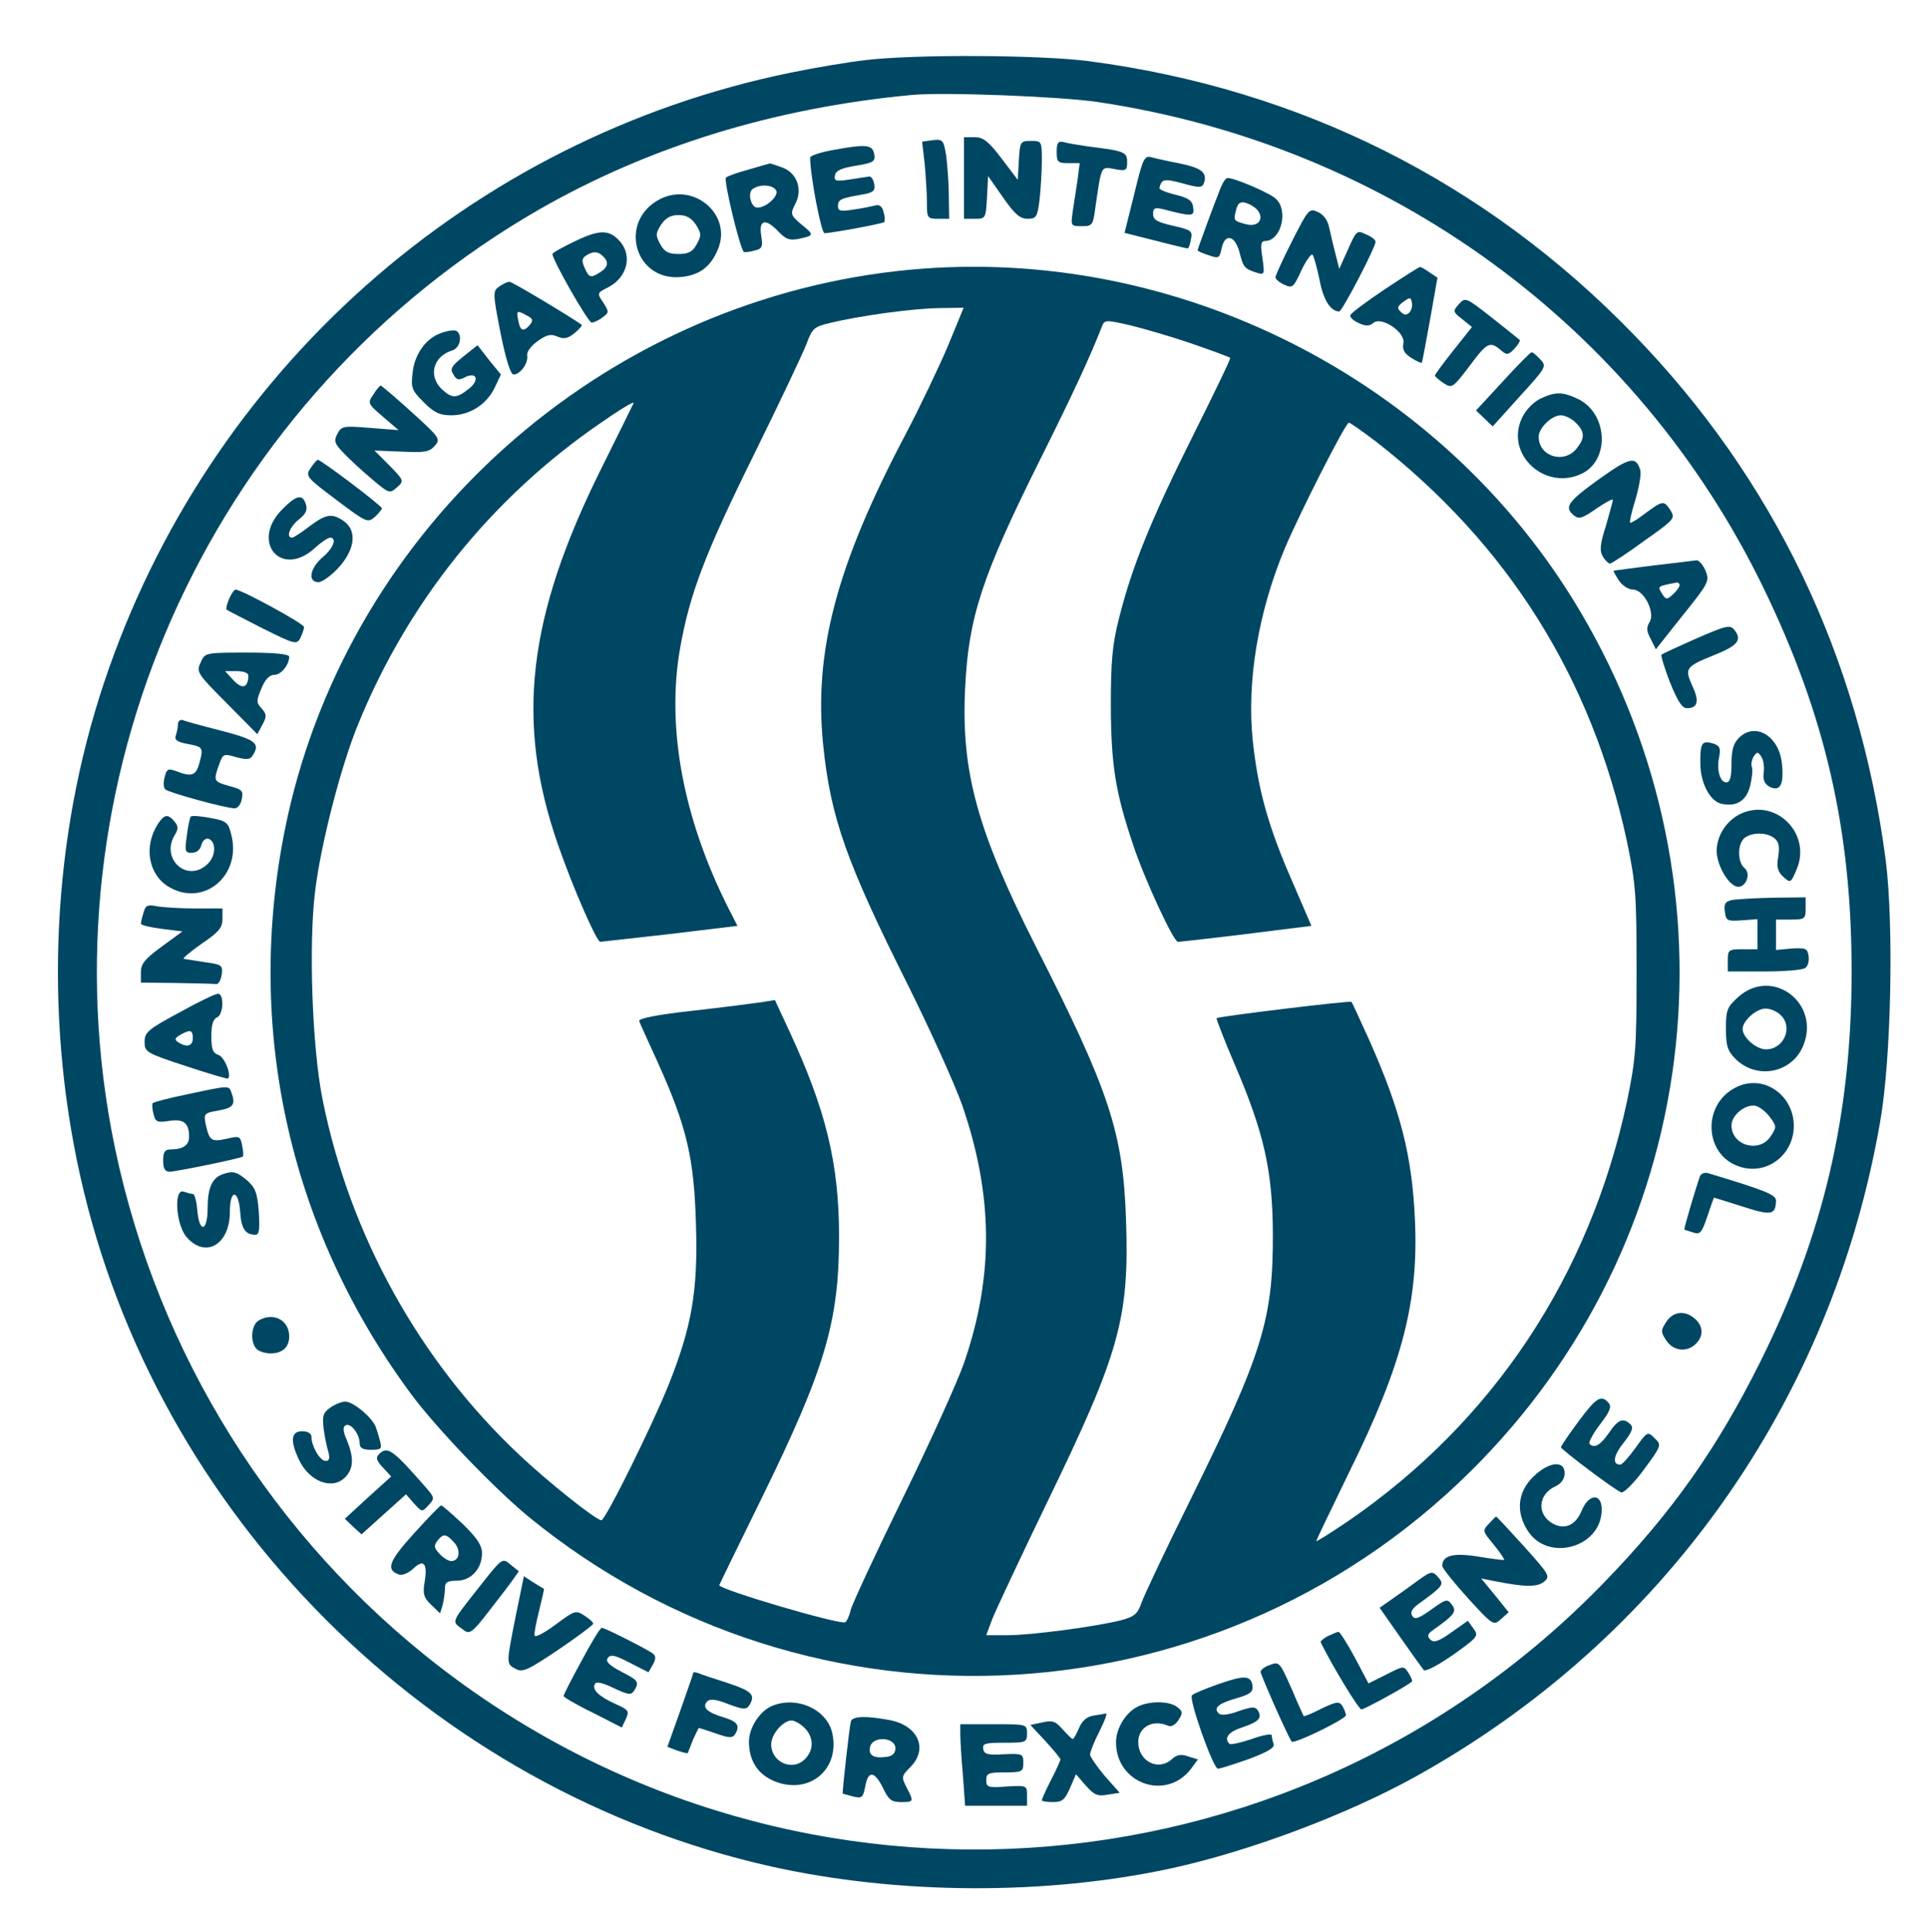 <?xml version="1.0" standalone="no"?>
<!DOCTYPE svg PUBLIC "-//W3C//DTD SVG 20010904//EN"
 "http://www.w3.org/TR/2001/REC-SVG-20010904/DTD/svg10.dtd">
<svg version="1.0" xmlns="http://www.w3.org/2000/svg"
 width="520pt" height="521pt" viewBox="0 0 520 521"
 preserveAspectRatio="xMidYMid meet">

<g transform="translate(0,521) scale(0.1,-0.1)"
fill="#004763" stroke="none">
<path d="M2335 5048 c-44 -5 -135 -20 -203 -34 -864 -177 -1571 -805 -1851
-1644 -140 -418 -163 -889 -65 -1330 204 -918 945 -1658 1865 -1864 342 -76
739 -78 1077 -5 211 46 470 143 657 246 669 370 1125 1011 1256 1768 30 170
37 531 15 705 -72 549 -302 1029 -681 1419 -399 411 -898 661 -1468 736 -130
17 -466 19 -602 3z m625 -113 c786 -117 1453 -604 1796 -1310 167 -344 238
-653 238 -1035 0 -386 -75 -707 -245 -1050 -117 -235 -238 -407 -419 -594
-852 -883 -2231 -969 -3185 -199 -442 357 -741 860 -845 1418 -181 981 283
1978 1154 2480 297 170 633 274 1006 309 87 8 396 -4 500 -19z"/>
<path d="M2516 4832 l-29 -4 7 -60 c3 -34 6 -81 6 -104 0 -42 1 -44 30 -44
l30 0 -1 63 c0 34 -4 82 -7 107 -7 42 -9 45 -36 42z"/>
<path d="M2600 4730 l0 -110 30 0 c28 0 29 1 32 58 l3 57 40 -57 c31 -45 46
-58 66 -58 24 0 27 4 33 53 3 28 6 76 6 105 0 51 -1 52 -29 52 -29 0 -30 -2
-33 -52 l-3 -53 -44 58 c-35 46 -49 57 -72 57 l-29 0 0 -110z"/>
<path d="M2850 4801 c0 -28 3 -31 31 -31 l31 0 -6 -47 c-4 -27 -10 -65 -13
-85 -5 -37 -5 -38 25 -38 28 0 30 3 36 48 17 118 15 113 52 106 31 -6 34 -4
34 19 0 27 -7 30 -105 42 -27 4 -58 9 -67 12 -14 3 -18 -2 -18 -26z"/>
<path d="M2250 4806 c-36 -6 -65 -16 -65 -21 0 -48 30 -205 39 -204 23 1 157
26 161 30 2 3 2 15 -2 27 -3 15 -11 21 -22 18 -9 -2 -35 -8 -58 -11 -36 -6
-43 -4 -43 9 0 18 7 21 63 31 32 5 38 10 35 28 -2 12 -8 21 -13 21 -6 -1 -29
-4 -53 -8 -38 -6 -43 -4 -40 11 2 13 18 20 56 26 47 8 53 11 50 30 -4 27 -21
29 -108 13z"/>
<path d="M3059 4686 l-26 -104 83 -21 c46 -12 85 -21 87 -21 3 0 7 11 9 25 5
22 1 25 -48 36 -43 10 -54 16 -54 32 0 16 5 18 26 13 81 -21 86 -20 82 5 -2
18 -12 25 -48 34 -25 6 -44 14 -43 18 6 24 12 26 61 13 46 -13 54 -13 59 0 10
28 -6 41 -64 53 -32 6 -67 14 -78 17 -19 5 -23 -5 -46 -100z"/>
<path d="M2020 4753 c-30 -8 -58 -18 -62 -22 -7 -6 37 -189 48 -200 1 -2 14
-1 28 3 22 5 24 10 19 41 -7 43 12 47 47 10 20 -21 30 -24 55 -19 41 9 42 10
6 39 -29 25 -30 28 -16 55 21 40 4 85 -37 99 -17 6 -31 11 -32 10 -1 0 -26 -7
-56 -16z m74 -58 c5 -15 -28 -45 -51 -45 -18 0 -28 41 -12 51 22 14 56 10 63
-6z"/>
<path d="M3292 4703 c-17 -42 -62 -165 -62 -168 0 -2 13 -8 29 -13 28 -10 30
-9 36 19 9 41 36 34 48 -11 10 -41 14 -45 45 -55 23 -7 23 -6 17 39 -6 37 -4
46 7 46 43 0 64 82 29 114 -17 16 -111 56 -130 56 -5 0 -13 -12 -19 -27z m99
-59 c20 -24 3 -47 -29 -39 -35 9 -36 10 -28 39 4 18 11 23 26 19 10 -3 24 -11
31 -19z"/>
<path d="M1780 4673 c-114 -59 -69 -223 58 -210 49 5 79 28 98 74 40 93 -64
183 -156 136z m97 -69 c15 -24 15 -29 2 -53 -11 -20 -22 -26 -49 -26 -27 0
-38 6 -49 26 -13 24 -13 29 2 53 12 18 26 26 47 26 21 0 35 -8 47 -26z"/>
<path d="M3485 4560 c-25 -49 -45 -93 -45 -98 0 -5 11 -14 24 -20 22 -10 25
-7 46 39 13 27 27 46 30 42 4 -5 12 -35 19 -68 10 -54 30 -85 53 -85 8 0 98
173 98 188 0 5 -11 14 -26 20 -24 12 -26 10 -48 -40 l-24 -53 -10 40 c-6 22
-13 54 -17 71 -4 20 -15 35 -30 42 -24 11 -26 9 -70 -78z"/>
<path d="M1552 4560 c-34 -16 -62 -32 -62 -35 0 -16 96 -185 106 -185 5 0 19
6 29 14 18 13 18 15 2 40 -17 25 -17 26 13 41 51 26 66 84 33 123 -29 33 -54
34 -121 2z m78 -45 c14 -16 7 -30 -21 -45 -16 -9 -21 -7 -31 15 -10 22 -9 28
3 36 20 13 35 11 49 -6z"/>
<path d="M2420 4479 c-802 -90 -1470 -688 -1644 -1470 -121 -550 -3 -1105 333
-1559 69 -93 223 -253 316 -330 765 -627 1882 -561 2571 152 607 627 707 1577
246 2322 -381 615 -1103 966 -1822 885z m135 -206 c-25 -58 -76 -165 -114
-237 -185 -351 -246 -583 -221 -833 20 -198 62 -317 231 -654 59 -119 124
-263 144 -319 84 -244 86 -461 5 -696 -17 -49 -91 -213 -165 -364 -74 -151
-137 -287 -141 -303 -3 -15 -10 -29 -14 -32 -13 -8 -340 88 -340 100 0 1 52
108 115 236 171 349 208 475 208 704 0 196 -35 341 -134 554 l-39 84 -37 -6
c-21 -3 -105 -14 -186 -23 -99 -11 -146 -21 -143 -28 2 -6 25 -56 50 -111 78
-173 98 -257 103 -435 6 -180 -11 -277 -73 -433 -44 -110 -171 -367 -182 -367
-14 0 -144 103 -222 177 -269 253 -457 593 -530 958 -28 139 -38 419 -20 562
15 125 69 334 114 445 135 334 362 616 657 818 50 35 90 59 88 53 -2 -5 -41
-83 -86 -174 -201 -403 -234 -686 -117 -1020 39 -112 103 -259 113 -259 3 0
88 10 188 21 l182 22 -25 49 c-121 240 -167 485 -130 698 26 148 67 256 200
525 68 138 131 271 141 297 16 43 21 47 64 57 82 20 224 39 293 40 l67 1 -44
-107z m660 10 c55 -19 101 -36 103 -38 2 -2 -44 -97 -101 -211 -113 -226 -165
-355 -199 -492 -18 -70 -22 -116 -22 -237 1 -159 12 -230 60 -373 30 -91 109
-262 121 -262 4 0 87 9 184 21 l176 22 -53 123 c-63 144 -91 244 -105 375 -17
159 14 348 87 522 41 96 163 337 172 337 4 0 36 -23 72 -50 357 -278 583 -638
678 -1079 24 -116 26 -145 26 -351 0 -206 -2 -235 -26 -351 -101 -471 -361
-862 -750 -1130 -49 -33 -88 -58 -88 -55 0 2 40 85 88 184 145 293 189 464
178 687 -8 170 -39 291 -123 480 -25 55 -46 101 -48 103 -4 4 -358 -39 -364
-44 -1 -1 20 -57 48 -122 80 -186 103 -288 104 -457 1 -232 -27 -324 -222
-719 -66 -133 -125 -258 -132 -278 -11 -31 -19 -38 -57 -48 -68 -17 -241 -40
-304 -40 l-58 0 16 43 c9 23 76 166 149 317 195 402 221 495 212 760 -8 236
-44 346 -245 741 -156 309 -200 468 -189 692 9 192 45 302 202 617 90 180 136
280 166 357 8 21 9 21 76 6 37 -9 113 -31 168 -50z"/>
<path d="M3735 4430 c-49 -33 -91 -64 -93 -70 -2 -5 8 -15 22 -21 19 -9 29 -9
40 0 22 19 88 -26 81 -55 -3 -16 2 -27 21 -39 14 -9 27 -15 29 -13 1 2 11 54
22 116 l20 113 -21 14 c-11 8 -23 15 -26 15 -3 0 -45 -27 -95 -60z m66 -63
c-8 -8 -14 -7 -23 2 -11 10 -9 15 7 27 18 13 20 13 23 -2 2 -9 -1 -21 -7 -27z"/>
<path d="M1346 4437 c-17 -12 -17 -18 4 -125 14 -70 27 -112 35 -112 18 0 40
30 37 51 -2 10 10 26 28 39 25 18 36 20 54 12 17 -7 27 -5 45 9 13 11 22 21
20 23 -26 19 -187 116 -195 116 -6 0 -18 -6 -28 -13z m75 -78 c16 -8 18 -13 8
-25 -17 -20 -26 -17 -31 11 -6 28 -4 29 23 14z"/>
<path d="M3935 4390 c-17 -19 -17 -21 9 -41 l26 -21 -50 -63 c-27 -34 -50 -65
-50 -68 0 -2 11 -12 23 -20 23 -15 25 -14 72 48 47 63 54 66 86 38 13 -11 18
-10 34 7 10 11 16 22 14 23 -2 2 -36 29 -75 60 -70 55 -72 56 -89 37z"/>
<path d="M1185 4310 c-38 -15 -67 -57 -72 -104 -5 -42 -3 -48 30 -81 28 -28
43 -35 74 -35 50 0 95 29 117 74 l17 36 -32 39 -31 40 -39 -31 c-32 -26 -36
-33 -26 -48 8 -15 15 -16 30 -8 33 17 42 -7 11 -31 -33 -26 -45 -26 -72 -1
-38 36 -24 89 28 105 26 8 28 55 3 54 -10 0 -27 -4 -38 -9z"/>
<path d="M4053 4181 l-72 -78 23 -22 22 -21 73 81 c71 78 73 81 56 99 -10 11
-21 20 -24 20 -3 0 -38 -35 -78 -79z"/>
<path d="M1007 4146 c-16 -23 -15 -25 26 -60 l42 -36 -77 6 c-72 6 -77 5 -88
-16 -10 -19 -8 -26 17 -52 15 -16 50 -48 76 -70 46 -39 48 -40 68 -22 19 17
19 18 -21 59 l-40 40 73 -3 c61 -3 75 -1 89 15 17 19 15 22 -61 91 -44 40 -82
72 -84 72 -3 0 -12 -11 -20 -24z"/>
<path d="M4153 4134 c-18 -9 -39 -31 -48 -51 -47 -99 64 -200 164 -149 74 39
66 162 -13 200 -42 20 -62 20 -103 0z m97 -64 c25 -25 25 -41 2 -70 -34 -42
-102 -21 -102 32 0 24 35 58 60 58 11 0 29 -9 40 -20z"/>
<path d="M4313 3918 c-85 -61 -95 -76 -68 -98 13 -11 23 -8 60 18 25 17 45 28
45 24 0 -4 -9 -36 -19 -71 -16 -50 -17 -67 -8 -82 6 -10 15 -19 19 -19 4 0 46
27 92 61 85 60 85 61 70 85 -17 25 -20 24 -70 -13 -17 -13 -33 -23 -37 -23 -3
0 3 28 14 63 10 34 16 69 13 79 -12 39 -28 35 -111 -24z"/>
<path d="M838 3948 c-15 -22 -12 -25 69 -86 81 -61 85 -63 104 -46 10 9 19 20
19 23 0 7 -164 131 -173 131 -2 0 -11 -10 -19 -22z"/>
<path d="M760 3835 c-84 -86 -3 -184 87 -105 18 17 38 30 43 30 20 0 9 -29
-20 -53 -34 -29 -41 -67 -11 -67 10 0 35 18 55 40 44 49 49 99 14 124 -32 23
-49 20 -94 -14 -21 -16 -42 -30 -46 -30 -18 0 -6 30 18 49 19 15 24 26 19 41
-9 29 -26 25 -65 -15z"/>
<path d="M4460 3685 c-58 -7 -106 -14 -108 -14 -1 -1 5 -12 14 -26 9 -14 26
-25 38 -25 30 0 61 -62 45 -88 -9 -14 -8 -25 3 -45 l14 -28 73 92 c70 87 72
92 61 120 -7 16 -18 28 -24 28 -6 -1 -58 -7 -116 -14z m70 -53 c0 -5 -8 -16
-18 -25 -16 -15 -19 -15 -30 3 -12 19 -12 19 41 29 4 0 7 -3 7 -7z"/>
<path d="M618 3595 c-6 -14 -9 -27 -7 -29 2 -2 45 -24 96 -50 88 -44 93 -45
103 -27 5 11 10 24 10 30 0 9 -169 101 -185 101 -3 0 -11 -11 -17 -25z"/>
<path d="M4575 3488 c-49 -22 -92 -41 -94 -44 -2 -2 8 -35 23 -74 21 -52 33
-70 46 -70 29 0 34 19 14 61 -21 47 -18 51 61 83 62 25 74 40 53 67 -12 15
-22 12 -103 -23z"/>
<path d="M541 3423 c-12 -25 -9 -30 71 -110 l82 -83 14 26 c12 22 11 28 -2 43
-15 16 -15 21 -1 54 10 25 22 37 35 37 18 0 40 27 40 49 0 7 -40 11 -113 11
-114 0 -114 0 -126 -27z m129 -35 c-1 -33 -16 -38 -40 -13 l-23 25 31 0 c19 0
32 -5 32 -12z"/>
<path d="M480 3257 c0 -9 -3 -22 -6 -31 -4 -11 4 -17 30 -22 44 -8 45 -10 34
-51 -9 -35 -21 -39 -62 -23 -23 8 -26 7 -32 -16 -4 -14 -3 -29 2 -33 10 -9
164 -51 187 -51 8 0 17 11 19 25 5 22 1 26 -33 35 -43 12 -44 14 -28 58 10 29
12 30 46 20 27 -7 38 -7 44 4 22 33 9 43 -83 67 -51 13 -99 26 -105 29 -7 2
-13 -3 -13 -11z"/>
<path d="M4690 3220 c-15 -15 -20 -33 -20 -70 0 -36 -4 -50 -14 -50 -17 0 -27
34 -19 70 4 23 1 29 -17 35 -30 9 -35 1 -34 -56 1 -53 27 -101 58 -107 40 -8
65 8 76 47 5 21 8 45 5 52 -3 8 0 21 5 29 9 13 11 13 20 0 6 -8 9 -28 7 -43
-3 -20 2 -31 16 -39 28 -14 39 6 33 62 -7 75 -72 114 -116 70z"/>
<path d="M4692 3014 c-37 -19 -62 -59 -62 -99 0 -33 25 -82 49 -94 25 -14 48
31 25 49 -18 16 -18 64 1 80 20 16 61 16 81 -1 12 -9 14 -23 10 -50 -5 -28 -1
-40 14 -54 19 -17 20 -17 36 21 41 98 -60 195 -154 148z"/>
<path d="M426 2988 c-39 -60 -26 -136 28 -169 93 -57 198 28 170 139 -8 34
-13 38 -56 46 -27 5 -50 7 -53 4 -3 -2 -8 -26 -11 -51 -6 -43 -5 -47 13 -47
13 0 23 8 26 21 3 12 12 19 19 17 21 -7 21 -45 -1 -67 -55 -55 -130 13 -89 78
9 15 9 23 -1 35 -18 22 -28 20 -45 -6z"/>
<path d="M4672 2783 c-18 -4 -23 -10 -20 -31 3 -25 6 -27 46 -24 l42 3 0 -40
0 -41 -40 0 c-38 0 -40 -2 -40 -30 l0 -30 98 0 c53 0 103 4 110 9 8 4 12 19
10 32 -3 21 -7 23 -45 21 l-43 -4 0 41 0 41 40 0 c38 0 40 2 40 30 l0 30 -87
-1 c-49 -1 -98 -4 -111 -6z"/>
<path d="M387 2748 c-4 -12 -7 -26 -7 -29 0 -4 25 -10 56 -14 l56 -7 -56 -41
c-45 -33 -56 -46 -56 -69 l0 -28 95 -1 c52 -1 101 -2 108 -3 6 -1 13 11 15 26
3 25 0 27 -45 33 -26 4 -52 8 -57 9 -5 1 17 19 48 41 46 31 56 43 56 67 l0 28
-74 0 c-40 0 -87 3 -103 6 -26 5 -31 2 -36 -18z"/>
<path d="M4688 2521 c-30 -27 -33 -35 -33 -85 0 -46 4 -60 26 -82 58 -57 153
-38 183 37 46 115 -85 212 -176 130z m114 -48 c35 -32 10 -93 -39 -93 -26 0
-63 32 -63 55 0 22 37 55 62 55 12 0 30 -7 40 -17z"/>
<path d="M483 2479 c-84 -45 -93 -53 -93 -79 0 -27 4 -30 111 -65 60 -20 112
-35 114 -34 10 11 -10 59 -26 64 -15 5 -19 16 -19 51 0 30 5 46 15 50 18 7 20
64 3 64 -7 0 -55 -23 -105 -51z m37 -69 c0 -21 -16 -26 -39 -11 -11 7 -10 11
5 20 27 15 34 14 34 -9z"/>
<path d="M4681 2277 c-91 -46 -85 -182 10 -213 67 -23 136 22 146 93 12 92
-77 161 -156 120z m92 -79 c19 -25 19 -28 3 -52 -30 -47 -106 -26 -106 29 0
27 36 57 64 53 10 -2 28 -15 39 -30z"/>
<path d="M506 2259 c-49 -10 -91 -21 -94 -24 -2 -2 -2 -15 2 -29 5 -22 10 -24
42 -19 39 6 54 -5 54 -43 0 -23 -17 -34 -51 -34 -14 0 -19 -7 -19 -30 0 -22 5
-30 18 -30 21 1 192 36 197 41 2 2 1 16 -2 30 -5 25 -7 26 -41 18 -42 -9 -47
-6 -57 38 -6 30 -5 31 34 38 41 7 47 17 35 49 -7 19 -5 19 -118 -5z"/>
<path d="M600 2043 c-28 -10 -40 -37 -40 -91 0 -65 -23 -69 -28 -4 -2 23 -7
42 -12 42 -4 0 -15 3 -24 6 -28 11 -22 -88 7 -122 51 -59 117 -21 117 68 0 63
24 61 28 -3 3 -43 14 -59 41 -59 10 0 12 14 9 62 -4 51 -9 65 -32 85 -27 23
-38 26 -66 16z"/>
<path d="M4585 2038 c-12 -34 -44 -142 -42 -144 1 -1 12 -4 24 -8 18 -6 23 -1
38 44 9 27 17 50 18 50 1 0 36 -11 77 -24 77 -25 89 -23 90 16 0 16 -27 27
-183 74 -9 3 -19 -1 -22 -8z"/>
<path d="M4494 1645 c-15 -23 -15 -27 0 -50 19 -29 56 -33 80 -9 21 21 20 47
-2 67 -27 24 -59 21 -78 -8z"/>
<path d="M698 1649 c-21 -12 -24 -59 -6 -77 7 -7 24 -12 38 -12 32 0 50 17 50
46 0 44 -43 66 -82 43z"/>
<path d="M4257 1376 c-26 -35 -47 -66 -47 -69 0 -6 147 -117 163 -122 6 -2 34
25 61 62 47 64 48 66 29 84 -19 19 -20 19 -52 -26 -18 -25 -36 -45 -41 -45
-22 0 -19 24 9 59 23 29 27 41 19 49 -20 20 -34 14 -59 -23 -23 -33 -39 -42
-52 -29 -3 4 9 27 28 52 27 35 32 48 24 58 -20 24 -34 15 -82 -50z"/>
<path d="M891 1414 c-20 -14 -22 -23 -18 -58 3 -22 9 -51 13 -63 4 -17 2 -23
-8 -23 -15 0 -38 40 -38 65 0 9 -10 15 -25 15 -30 0 -33 -25 -9 -76 29 -62 93
-84 127 -46 21 23 21 52 3 97 -11 24 -12 37 -4 41 13 8 38 -23 38 -48 0 -13 8
-18 31 -18 26 0 29 3 25 20 -3 11 -8 29 -12 40 -7 24 -60 70 -83 70 -9 0 -27
-7 -40 -16z"/>
<path d="M1022 1288 c-9 -9 -7 -17 11 -36 l22 -24 -63 -57 -62 -57 22 -21 23
-21 60 54 60 54 21 -24 c22 -24 22 -25 40 -5 17 18 16 20 -7 47 -91 104 -104
113 -127 90z"/>
<path d="M4134 1226 c-40 -40 -46 -92 -15 -142 54 -89 201 -48 201 55 0 45
-35 43 -54 -3 -16 -39 -45 -52 -76 -36 -46 24 -43 80 6 102 15 7 24 20 24 35
0 36 -44 31 -86 -11z"/>
<path d="M1117 1075 c-68 -75 -77 -98 -42 -111 9 -4 26 3 39 15 29 28 40 15
31 -37 -5 -31 -2 -41 18 -60 l24 -23 7 23 c3 13 6 32 6 44 0 17 6 21 32 21 38
0 68 32 68 74 0 21 -13 41 -52 79 -29 27 -55 50 -58 50 -3 0 -36 -34 -73 -75z
m108 -25 c19 -21 14 -50 -8 -50 -8 0 -22 9 -32 20 -15 16 -15 22 -5 35 16 20
23 19 45 -5z"/>
<path d="M4015 1100 c-17 -18 -16 -20 14 -56 17 -21 29 -39 28 -41 -2 -1 -33
3 -70 9 -68 11 -98 3 -97 -26 1 -6 32 -45 69 -86 68 -74 69 -75 90 -56 l20 18
-37 46 -37 45 35 -7 c81 -16 115 -17 134 -2 18 15 15 19 -54 96 -40 44 -73 80
-75 80 -1 0 -10 -9 -20 -20z"/>
<path d="M1294 932 c-78 -99 -76 -94 -49 -114 23 -18 24 -18 90 68 37 47 65
86 64 87 -2 1 -13 10 -24 19 -20 17 -22 15 -81 -60z"/>
<path d="M3825 948 c-16 -12 -47 -34 -67 -48 l-37 -26 56 -80 c30 -43 59 -83
63 -88 5 -5 40 14 79 41 67 48 70 51 55 71 l-15 21 -44 -31 c-35 -25 -48 -29
-57 -20 -10 10 -8 15 7 26 57 40 65 50 51 68 -12 17 -16 16 -56 -13 -34 -24
-44 -28 -51 -17 -6 9 -1 19 15 31 68 49 71 54 57 71 -17 20 -20 20 -56 -6z"/>
<path d="M1391 852 c-26 -131 -26 -129 0 -143 19 -10 33 -3 115 52 52 35 94
67 94 70 0 4 -11 14 -24 22 -23 15 -26 14 -77 -24 -30 -22 -55 -36 -57 -30 -2
5 4 35 12 67 8 32 14 59 13 59 -1 1 -14 8 -28 17 l-26 17 -22 -107z"/>
<path d="M1568 730 c-27 -49 -48 -91 -48 -94 0 -3 35 -24 79 -45 l78 -40 11
23 c10 22 7 25 -29 41 -44 20 -64 39 -54 54 3 7 23 2 51 -12 39 -18 46 -19 54
-7 15 24 12 28 -35 52 -32 17 -42 27 -36 36 7 11 19 9 59 -12 l51 -26 12 21
c9 17 8 24 -2 31 -25 16 -128 68 -136 68 -4 0 -29 -41 -55 -90z"/>
<path d="M3582 798 c-12 -6 -21 -14 -20 -17 28 -58 102 -181 110 -181 8 0 125
64 136 75 2 2 -2 12 -9 23 -13 20 -13 20 -60 -4 l-48 -24 -37 70 c-21 39 -41
70 -44 69 -3 0 -15 -5 -28 -11z"/>
<path d="M3423 719 c-13 -4 -23 -13 -23 -18 0 -8 77 -182 84 -188 7 -7 146 61
146 71 0 6 -5 18 -10 26 -8 12 -16 11 -56 -8 -25 -13 -47 -22 -48 -20 -1 2
-15 32 -30 68 -35 79 -35 80 -63 69z"/>
<path d="M1870 699 c0 -2 -16 -48 -35 -102 l-35 -98 26 -10 c15 -5 28 -8 29
-7 1 2 7 18 14 36 8 17 15 32 16 32 1 0 22 -7 46 -15 34 -12 44 -13 51 -3 15
24 8 35 -32 47 -43 13 -58 27 -42 43 7 7 25 5 57 -8 40 -15 48 -15 56 -3 17
28 8 38 -58 60 -38 12 -74 24 -80 27 -7 2 -13 3 -13 1z"/>
<path d="M3283 667 c-34 -12 -65 -25 -68 -29 -10 -9 57 -198 70 -198 6 0 43
12 83 26 53 20 71 31 67 41 -3 8 -5 19 -5 23 0 5 -24 1 -54 -10 -30 -10 -57
-16 -60 -13 -16 16 -2 33 36 45 44 15 53 25 40 46 -7 10 -17 9 -52 -3 -27 -10
-47 -12 -53 -6 -15 15 -1 27 48 41 38 11 45 17 43 34 -4 28 -22 29 -95 3z"/>
<path d="M2084 610 c-34 -13 -64 -59 -64 -97 0 -52 24 -88 69 -107 95 -38 179
34 155 133 -16 62 -95 97 -160 71z m86 -60 c24 -24 26 -57 3 -82 -33 -37 -93
-12 -93 38 0 27 32 64 55 64 8 0 24 -9 35 -20z"/>
<path d="M3074 610 c-35 -14 -64 -59 -64 -99 0 -110 133 -159 201 -73 l20 27
-26 8 c-19 7 -31 5 -44 -7 -37 -34 -91 -6 -91 46 0 40 39 62 80 44 9 -4 20 2
29 16 12 19 11 23 -5 35 -20 15 -68 16 -100 3z"/>
<path d="M2948 583 c-17 -3 -30 -14 -38 -34 -7 -16 -14 -29 -17 -29 -2 0 -14
12 -27 26 -19 22 -27 25 -54 19 l-33 -7 41 -44 c22 -24 40 -46 40 -49 0 -3
-11 -28 -25 -55 -14 -27 -25 -52 -25 -55 0 -3 13 -5 30 -5 25 0 32 6 46 38
l16 37 26 -30 c23 -26 32 -30 60 -25 l32 5 -40 45 c-21 25 -39 51 -40 58 0 7
11 35 25 62 14 28 22 49 18 49 -5 -1 -20 -4 -35 -6z"/>
<path d="M2295 568 c-4 -14 -24 -192 -22 -195 1 -1 14 -4 28 -8 24 -6 27 -3
33 29 8 43 26 39 49 -9 14 -29 22 -35 47 -35 35 0 35 1 15 40 -14 27 -14 30
10 54 49 49 22 112 -55 127 -64 12 -100 11 -105 -3z m120 -73 c0 -13 -8 -21
-23 -23 -36 -5 -51 4 -45 28 8 29 68 25 68 -5z"/>
<path d="M2590 533 c0 -16 3 -65 7 -110 l6 -83 83 0 84 0 0 28 c0 27 -1 27
-55 24 -50 -4 -55 -2 -55 17 0 19 6 21 50 21 47 0 50 2 50 26 0 24 -2 25 -52
23 -43 -3 -54 0 -56 14 -3 15 5 17 57 17 58 0 61 1 61 25 0 25 -1 25 -90 25
l-90 0 0 -27z"/>
</g>
</svg>
